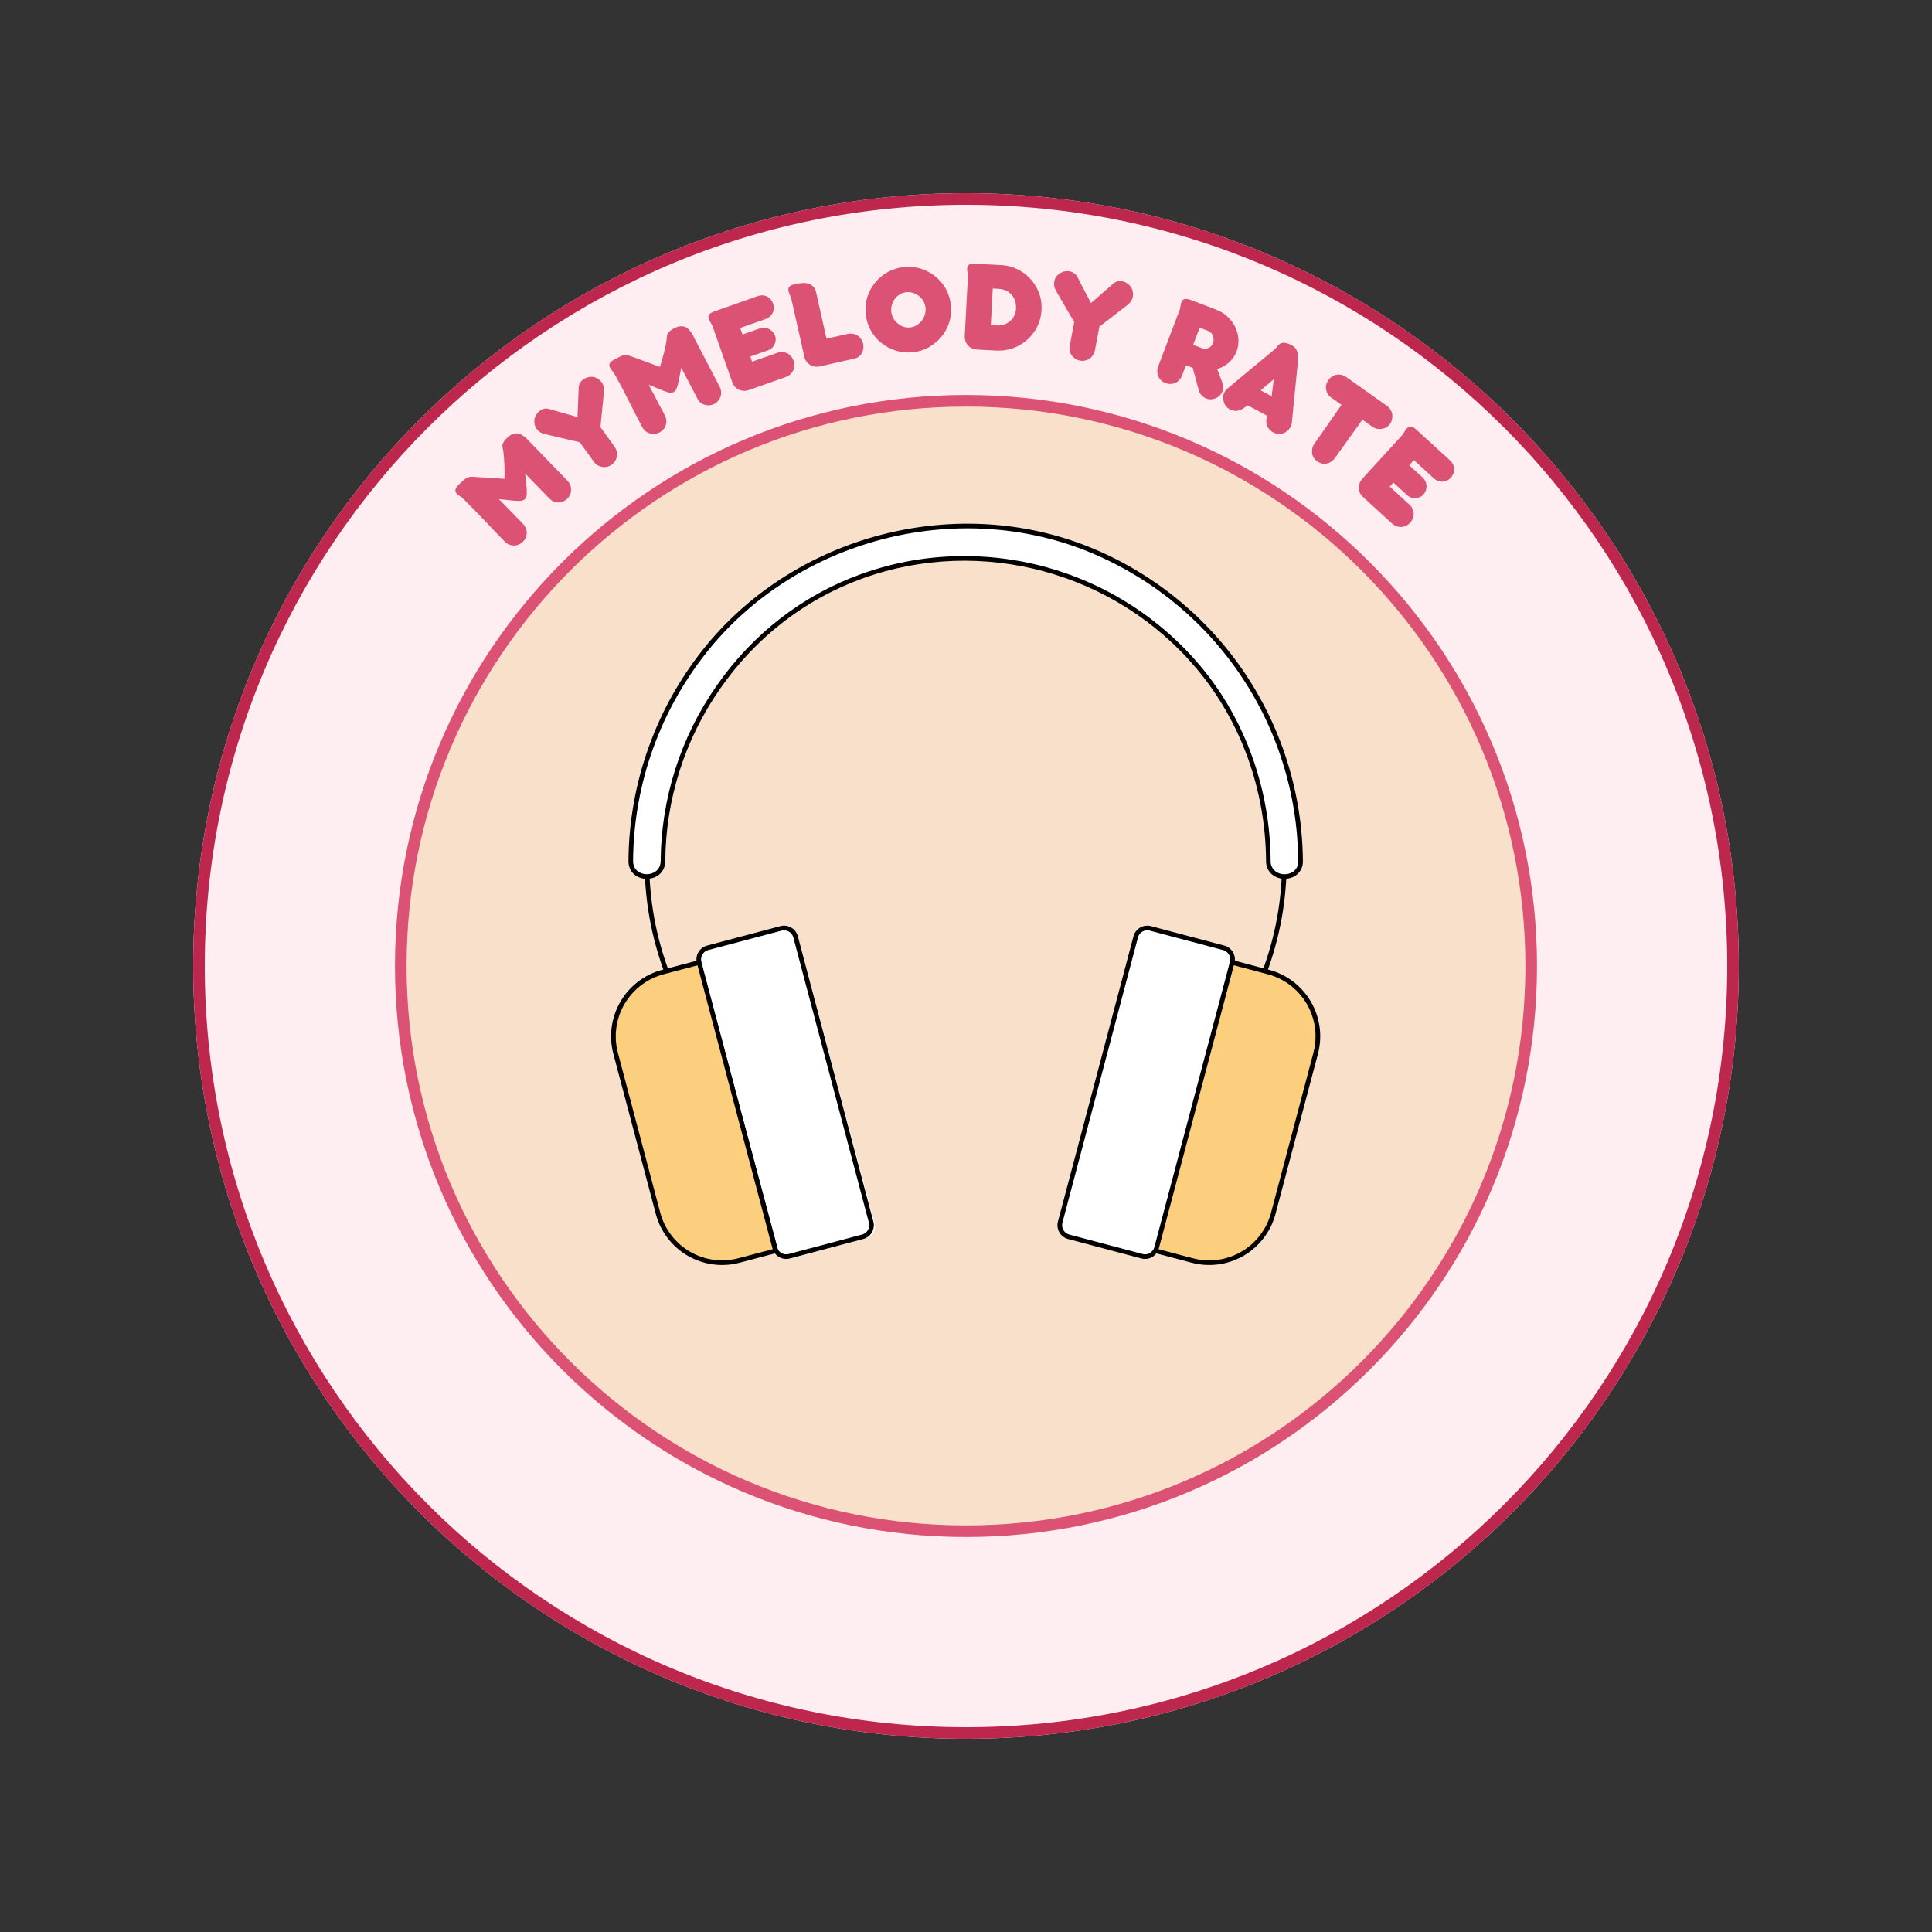 <svg xmlns="http://www.w3.org/2000/svg" xmlns:xlink="http://www.w3.org/1999/xlink" width="500" zoomAndPan="magnify" viewBox="0 0 375 375" height="500" preserveAspectRatio="xMidYMid meet" version="1.0"><rect x="0" y="0" width="375" height="375" fill="#333333" stroke="none"/><defs><g/><clipPath id="c4dab4fd78"><path d="M 37.5 37.5 L 337.5 37.5 L 337.5 337.5 L 37.5 337.5 Z M 37.5 37.5 " clip-rule="nonzero"/></clipPath><clipPath id="e3c3d9680d"><path d="M 187.5 37.5 C 104.656 37.5 37.5 104.656 37.5 187.5 C 37.5 270.344 104.656 337.5 187.5 337.5 C 270.344 337.5 337.5 270.344 337.5 187.5 C 337.5 104.656 270.344 37.5 187.5 37.5 Z M 187.5 37.5 " clip-rule="nonzero"/></clipPath><clipPath id="952e6bb132"><path d="M 76.668 76.668 L 298.332 76.668 L 298.332 298.332 L 76.668 298.332 Z M 76.668 76.668 " clip-rule="nonzero"/></clipPath><clipPath id="ad824bb16d"><path d="M 187.5 76.668 C 126.289 76.668 76.668 126.289 76.668 187.5 C 76.668 248.711 126.289 298.332 187.5 298.332 C 248.711 298.332 298.332 248.711 298.332 187.5 C 298.332 126.289 248.711 76.668 187.5 76.668 Z M 187.5 76.668 " clip-rule="nonzero"/></clipPath><clipPath id="c915b6f211"><path d="M 76.668 76.668 L 298.328 76.668 L 298.328 298.328 L 76.668 298.328 Z M 76.668 76.668 " clip-rule="nonzero"/></clipPath><clipPath id="5e308f2086"><path d="M 187.496 76.668 C 126.285 76.668 76.668 126.285 76.668 187.496 C 76.668 248.707 126.285 298.328 187.496 298.328 C 248.707 298.328 298.328 248.707 298.328 187.496 C 298.328 126.285 248.707 76.668 187.496 76.668 Z M 187.496 76.668 " clip-rule="nonzero"/></clipPath></defs><g clip-path="url(#c4dab4fd78)"><g clip-path="url(#e3c3d9680d)"><path fill="#ffeef1" d="M 37.5 37.5 L 337.5 37.5 L 337.5 337.5 L 37.5 337.5 Z M 37.5 37.5 " fill-opacity="1" fill-rule="nonzero"/><path stroke-linecap="butt" transform="matrix(0.75, 0, 0, 0.75, 37.5, 37.5)" fill="none" stroke-linejoin="miter" d="M 200 0 C 89.542 0 -0 89.542 -0 200 C -0 310.458 89.542 400 200 400 C 310.458 400 400 310.458 400 200 C 400 89.542 310.458 0 200 0 Z M 200 0 " stroke="#be274d" stroke-width="6" stroke-opacity="1" stroke-miterlimit="4"/></g></g><g clip-path="url(#952e6bb132)"><g clip-path="url(#ad824bb16d)"><path fill="#f9e0ca" d="M 76.668 76.668 L 298.332 76.668 L 298.332 298.332 L 76.668 298.332 Z M 76.668 76.668 " fill-opacity="1" fill-rule="nonzero"/></g></g><g clip-path="url(#c915b6f211)"><g clip-path="url(#5e308f2086)"><path stroke-linecap="butt" transform="matrix(0.75, 0, 0, 0.75, 76.667, 76.667)" fill="none" stroke-linejoin="miter" d="M 147.772 0.002 C 66.158 0.002 0.002 66.158 0.002 147.772 C 0.002 229.387 66.158 295.549 147.772 295.549 C 229.387 295.549 295.549 229.387 295.549 147.772 C 295.549 66.158 229.387 0.002 147.772 0.002 Z M 147.772 0.002 " stroke="#dc5274" stroke-width="6" stroke-opacity="1" stroke-miterlimit="4"/></g></g><path fill="#000000" d="M 129.117 189.168 C 126.438 182.062 125.102 174.711 125.109 167.113 C 125.109 132.719 153.066 104.734 187.434 104.734 C 221.797 104.734 249.754 132.719 249.754 167.113 C 249.762 174.711 248.426 182.062 245.746 189.168 L 244.906 188.852 C 247.551 181.848 248.867 174.602 248.855 167.113 C 248.855 133.215 221.301 105.633 187.434 105.633 C 153.562 105.633 126.008 133.215 126.008 167.113 C 125.996 174.602 127.312 181.848 129.957 188.852 Z M 129.117 189.168 " fill-opacity="1" fill-rule="nonzero"/><path fill="#fbcf7e" d="M 140.164 245.086 C 139.461 245.086 138.758 245.027 138.062 244.91 C 137.367 244.797 136.684 244.625 136.016 244.395 C 135.348 244.168 134.703 243.887 134.082 243.555 C 133.461 243.219 132.871 242.836 132.309 242.406 C 131.75 241.973 131.23 241.5 130.75 240.984 C 130.27 240.469 129.832 239.914 129.441 239.328 C 129.051 238.738 128.711 238.121 128.422 237.477 C 128.129 236.832 127.895 236.172 127.715 235.488 L 119.496 204.453 C 119.281 203.633 119.145 202.801 119.094 201.957 C 119.039 201.113 119.07 200.27 119.184 199.43 C 119.297 198.59 119.492 197.77 119.766 196.969 C 120.039 196.168 120.391 195.402 120.812 194.668 C 121.238 193.938 121.73 193.254 122.289 192.617 C 122.852 191.984 123.469 191.406 124.141 190.895 C 124.812 190.379 125.527 189.938 126.289 189.562 C 127.047 189.191 127.836 188.898 128.656 188.68 L 135.871 186.766 L 150.707 242.738 L 143.488 244.652 C 142.398 244.941 141.293 245.086 140.164 245.086 Z M 140.164 245.086 " fill-opacity="1" fill-rule="nonzero"/><path fill="#000000" d="M 135.551 187.312 L 150.145 242.418 L 143.359 244.211 C 142.57 244.422 141.77 244.555 140.953 244.605 C 140.137 244.656 139.324 244.629 138.516 244.52 C 137.707 244.41 136.914 244.227 136.141 243.961 C 135.367 243.695 134.629 243.355 133.922 242.945 C 133.215 242.535 132.555 242.059 131.941 241.52 C 131.332 240.977 130.777 240.383 130.281 239.73 C 129.785 239.082 129.359 238.387 129 237.652 C 128.641 236.918 128.359 236.156 128.148 235.363 L 119.93 204.336 C 119.723 203.547 119.594 202.742 119.543 201.93 C 119.492 201.113 119.52 200.301 119.629 199.488 C 119.738 198.68 119.926 197.887 120.191 197.117 C 120.457 196.344 120.793 195.602 121.203 194.895 C 121.613 194.188 122.09 193.531 122.629 192.918 C 123.168 192.305 123.766 191.75 124.414 191.254 C 125.062 190.758 125.754 190.328 126.484 189.969 C 127.219 189.609 127.98 189.324 128.77 189.113 L 135.551 187.32 M 136.188 186.223 L 128.539 188.238 C 127.691 188.461 126.875 188.766 126.086 189.152 C 125.301 189.535 124.559 189.996 123.859 190.527 C 123.164 191.059 122.527 191.652 121.945 192.312 C 121.367 192.969 120.855 193.676 120.414 194.434 C 119.977 195.195 119.613 195.988 119.328 196.816 C 119.047 197.648 118.844 198.496 118.727 199.367 C 118.613 200.234 118.582 201.105 118.637 201.984 C 118.691 202.859 118.832 203.719 119.055 204.566 L 127.285 235.605 C 127.508 236.453 127.812 237.27 128.195 238.059 C 128.582 238.844 129.039 239.586 129.57 240.285 C 130.102 240.98 130.695 241.621 131.352 242.199 C 132.008 242.781 132.715 243.289 133.473 243.73 C 134.23 244.172 135.023 244.531 135.852 244.816 C 136.68 245.102 137.527 245.301 138.395 245.418 C 139.266 245.535 140.137 245.562 141.008 245.508 C 141.883 245.453 142.742 245.312 143.59 245.086 L 151.238 243.059 L 136.188 186.219 Z M 136.188 186.223 " fill-opacity="1" fill-rule="nonzero"/><path fill="#ffffff" d="M 137.773 184.125 L 152.059 180.293 C 152.359 180.211 152.66 180.191 152.969 180.234 C 153.273 180.273 153.562 180.371 153.832 180.523 C 154.098 180.68 154.328 180.879 154.516 181.125 C 154.703 181.371 154.836 181.645 154.918 181.941 L 169.797 237.504 C 169.875 237.805 169.898 238.105 169.855 238.414 C 169.816 238.723 169.719 239.008 169.562 239.277 C 169.41 239.543 169.211 239.773 168.965 239.961 C 168.719 240.148 168.445 240.285 168.148 240.363 L 153.859 244.199 C 153.562 244.277 153.258 244.297 152.953 244.258 C 152.645 244.219 152.359 244.121 152.09 243.965 C 151.82 243.809 151.594 243.609 151.406 243.363 C 151.219 243.117 151.082 242.848 151.004 242.547 L 136.125 186.984 C 136.043 186.688 136.023 186.383 136.062 186.074 C 136.105 185.77 136.203 185.48 136.355 185.215 C 136.512 184.945 136.711 184.719 136.957 184.527 C 137.203 184.34 137.473 184.207 137.773 184.125 Z M 137.773 184.125 " fill-opacity="1" fill-rule="nonzero"/><path fill="#000000" d="M 152.602 244.363 C 152.297 244.363 152 244.312 151.711 244.215 C 151.422 244.113 151.156 243.973 150.914 243.785 C 150.672 243.598 150.469 243.379 150.301 243.125 C 150.133 242.867 150.008 242.594 149.93 242.297 L 135.27 186.93 C 135.176 186.574 135.152 186.215 135.203 185.848 C 135.25 185.484 135.367 185.145 135.555 184.828 C 135.738 184.508 135.977 184.238 136.266 184.016 C 136.559 183.793 136.883 183.633 137.234 183.539 L 151.477 179.762 C 151.832 179.668 152.191 179.645 152.555 179.695 C 152.918 179.746 153.258 179.863 153.574 180.047 C 153.895 180.23 154.164 180.469 154.387 180.762 C 154.609 181.051 154.766 181.375 154.863 181.73 L 169.516 237.102 C 169.613 237.457 169.637 237.816 169.586 238.18 C 169.539 238.547 169.422 238.887 169.238 239.207 C 169.051 239.523 168.812 239.793 168.52 240.016 C 168.227 240.238 167.906 240.398 167.551 240.492 L 153.312 244.27 C 153.078 244.332 152.844 244.363 152.602 244.363 Z M 152.199 180.566 C 152.035 180.566 151.875 180.586 151.719 180.629 L 137.465 184.406 C 137.227 184.469 137.008 184.578 136.809 184.727 C 136.613 184.879 136.449 185.062 136.324 185.277 C 136.199 185.492 136.121 185.723 136.09 185.969 C 136.055 186.215 136.07 186.457 136.133 186.699 L 150.797 242.07 C 150.859 242.309 150.965 242.527 151.117 242.727 C 151.27 242.922 151.453 243.086 151.668 243.211 C 151.883 243.336 152.113 243.414 152.359 243.445 C 152.605 243.48 152.848 243.465 153.09 243.402 L 167.324 239.625 C 167.566 239.559 167.785 239.453 167.98 239.301 C 168.18 239.152 168.34 238.969 168.465 238.754 C 168.59 238.539 168.668 238.309 168.703 238.062 C 168.734 237.816 168.719 237.57 168.656 237.332 L 153.988 181.961 C 153.883 181.555 153.66 181.219 153.328 180.961 C 152.996 180.703 152.621 180.57 152.199 180.566 Z M 152.199 180.566 " fill-opacity="1" fill-rule="nonzero"/><path fill="#fbcf7e" d="M 234.699 245.086 C 233.574 245.086 232.473 244.941 231.387 244.652 L 224.156 242.738 L 238.98 186.766 L 246.195 188.68 C 247.016 188.898 247.801 189.191 248.562 189.566 C 249.32 189.938 250.039 190.383 250.711 190.898 C 251.383 191.41 251.996 191.984 252.559 192.621 C 253.117 193.254 253.609 193.941 254.035 194.672 C 254.457 195.402 254.809 196.172 255.082 196.973 C 255.355 197.773 255.551 198.594 255.664 199.43 C 255.777 200.27 255.809 201.113 255.758 201.957 C 255.703 202.805 255.57 203.637 255.355 204.453 L 247.148 235.488 C 246.969 236.172 246.734 236.832 246.445 237.477 C 246.152 238.121 245.812 238.738 245.422 239.324 C 245.031 239.914 244.598 240.465 244.113 240.984 C 243.633 241.5 243.113 241.973 242.555 242.402 C 241.996 242.836 241.406 243.219 240.785 243.551 C 240.16 243.887 239.516 244.168 238.848 244.395 C 238.18 244.625 237.5 244.797 236.805 244.91 C 236.109 245.027 235.406 245.086 234.699 245.086 Z M 234.699 245.086 " fill-opacity="1" fill-rule="nonzero"/><path fill="#000000" d="M 239.312 187.312 L 246.094 189.105 C 246.883 189.316 247.645 189.602 248.379 189.961 C 249.109 190.324 249.801 190.75 250.449 191.246 C 251.102 191.742 251.695 192.297 252.234 192.91 C 252.773 193.523 253.25 194.184 253.66 194.891 C 254.07 195.598 254.406 196.336 254.672 197.109 C 254.938 197.883 255.125 198.676 255.234 199.484 C 255.344 200.293 255.371 201.105 255.32 201.922 C 255.27 202.738 255.141 203.539 254.934 204.332 L 246.715 235.375 C 246.504 236.164 246.223 236.926 245.863 237.664 C 245.504 238.398 245.078 239.09 244.582 239.738 C 244.086 240.391 243.531 240.988 242.922 241.527 C 242.309 242.07 241.648 242.543 240.941 242.957 C 240.234 243.367 239.496 243.703 238.723 243.969 C 237.949 244.234 237.16 244.422 236.348 244.527 C 235.539 244.637 234.727 244.664 233.91 244.613 C 233.094 244.562 232.293 244.43 231.504 244.219 L 224.719 242.426 L 239.312 187.324 M 238.676 186.227 L 223.625 243.059 L 231.273 245.086 C 232.121 245.312 232.98 245.453 233.855 245.508 C 234.727 245.562 235.598 245.535 236.469 245.418 C 237.336 245.301 238.184 245.102 239.012 244.816 C 239.84 244.531 240.633 244.172 241.391 243.73 C 242.148 243.289 242.855 242.781 243.512 242.199 C 244.168 241.621 244.762 240.98 245.293 240.285 C 245.824 239.586 246.281 238.844 246.668 238.059 C 247.051 237.27 247.355 236.453 247.578 235.605 L 255.809 204.566 C 256.031 203.719 256.172 202.859 256.227 201.984 C 256.281 201.105 256.254 200.234 256.137 199.367 C 256.02 198.496 255.816 197.648 255.535 196.816 C 255.25 195.988 254.887 195.195 254.449 194.434 C 254.008 193.676 253.496 192.969 252.918 192.312 C 252.336 191.652 251.699 191.059 251.004 190.527 C 250.305 189.996 249.562 189.535 248.777 189.152 C 247.988 188.766 247.172 188.461 246.324 188.238 L 238.676 186.207 Z M 238.676 186.227 " fill-opacity="1" fill-rule="nonzero"/><path fill="#ffffff" d="M 221.652 243.844 L 207.414 240.066 C 207.117 239.988 206.844 239.855 206.602 239.668 C 206.355 239.48 206.156 239.254 206 238.988 C 205.848 238.719 205.75 238.434 205.707 238.129 C 205.668 237.824 205.684 237.52 205.766 237.223 L 220.422 181.855 C 220.5 181.555 220.633 181.285 220.82 181.039 C 221.008 180.793 221.234 180.594 221.5 180.438 C 221.766 180.285 222.051 180.188 222.355 180.145 C 222.664 180.105 222.965 180.121 223.262 180.203 L 237.5 183.977 C 237.797 184.055 238.07 184.191 238.312 184.375 C 238.559 184.562 238.758 184.789 238.914 185.059 C 239.066 185.324 239.168 185.609 239.207 185.914 C 239.25 186.223 239.23 186.523 239.148 186.82 L 224.492 242.191 C 224.414 242.488 224.281 242.762 224.094 243.004 C 223.906 243.25 223.68 243.449 223.414 243.605 C 223.148 243.762 222.863 243.859 222.559 243.898 C 222.254 243.941 221.949 243.922 221.652 243.844 Z M 221.652 243.844 " fill-opacity="1" fill-rule="nonzero"/><path fill="#000000" d="M 222.258 244.363 C 222.016 244.363 221.777 244.332 221.547 244.27 L 207.309 240.492 C 206.953 240.398 206.629 240.238 206.34 240.016 C 206.047 239.793 205.809 239.523 205.625 239.203 C 205.441 238.887 205.324 238.543 205.277 238.18 C 205.227 237.816 205.25 237.457 205.348 237.102 L 220.008 181.73 C 220.102 181.375 220.262 181.051 220.484 180.762 C 220.707 180.469 220.977 180.23 221.293 180.047 C 221.613 179.863 221.953 179.746 222.316 179.695 C 222.68 179.645 223.039 179.668 223.395 179.762 L 237.633 183.539 C 237.988 183.633 238.312 183.793 238.602 184.016 C 238.895 184.238 239.133 184.508 239.316 184.828 C 239.5 185.145 239.617 185.484 239.668 185.848 C 239.715 186.215 239.695 186.574 239.602 186.93 L 224.934 242.297 C 224.855 242.594 224.73 242.871 224.562 243.125 C 224.391 243.383 224.184 243.602 223.941 243.789 C 223.699 243.977 223.434 244.117 223.141 244.219 C 222.852 244.316 222.555 244.363 222.246 244.363 Z M 222.68 180.566 C 222.258 180.566 221.875 180.695 221.539 180.957 C 221.203 181.215 220.98 181.551 220.875 181.961 L 206.215 237.332 C 206.148 237.57 206.133 237.816 206.168 238.062 C 206.199 238.309 206.277 238.539 206.402 238.754 C 206.527 238.969 206.691 239.152 206.887 239.301 C 207.086 239.453 207.305 239.559 207.543 239.625 L 221.77 243.402 C 222.008 243.465 222.254 243.48 222.5 243.445 C 222.746 243.414 222.977 243.336 223.191 243.211 C 223.406 243.086 223.59 242.922 223.738 242.727 C 223.891 242.527 224 242.309 224.062 242.07 L 238.723 186.699 C 238.785 186.457 238.801 186.215 238.77 185.969 C 238.734 185.723 238.656 185.492 238.531 185.277 C 238.406 185.062 238.246 184.879 238.047 184.727 C 237.852 184.578 237.633 184.469 237.391 184.406 L 223.152 180.629 C 222.996 180.586 222.84 180.566 222.68 180.566 Z M 222.68 180.566 " fill-opacity="1" fill-rule="nonzero"/><path fill="#ffffff" d="M 128.684 167.113 C 128.855 142.727 144.211 120.191 167.281 111.852 C 190.465 103.484 216.719 110.617 232.57 129.461 C 241.418 139.973 246.082 153.426 246.18 167.117 C 246.207 171.141 252.449 171.152 252.43 167.117 C 252.238 140.07 235.344 115.652 210.031 106.109 C 184.719 96.566 154.902 104.52 137.609 125.352 C 135.191 128.266 133.043 131.363 131.16 134.648 C 129.277 137.934 127.691 141.355 126.398 144.914 C 125.105 148.473 124.125 152.113 123.457 155.844 C 122.793 159.57 122.449 163.328 122.434 167.113 C 122.406 171.141 128.656 171.145 128.684 167.113 Z M 128.684 167.113 " fill-opacity="1" fill-rule="nonzero"/><path fill="#000000" d="M 125.539 170.582 L 125.512 170.582 C 123.746 170.582 121.969 169.387 121.984 167.109 C 122.012 163.301 122.359 159.516 123.035 155.766 C 123.707 152.016 124.695 148.348 126 144.766 C 127.301 141.184 128.898 137.738 130.789 134.43 C 132.684 131.125 134.844 128 137.27 125.062 C 154.715 104.047 184.699 96.074 210.191 105.688 C 211.738 106.277 213.262 106.922 214.762 107.625 C 216.262 108.328 217.73 109.086 219.172 109.898 C 220.617 110.715 222.027 111.578 223.402 112.5 C 224.781 113.418 226.121 114.387 227.43 115.406 C 228.734 116.43 229.996 117.496 231.223 118.609 C 232.449 119.727 233.629 120.887 234.766 122.09 C 235.906 123.293 236.996 124.535 238.043 125.824 C 239.086 127.109 240.082 128.43 241.027 129.793 C 241.973 131.152 242.867 132.547 243.707 133.973 C 244.547 135.402 245.336 136.859 246.066 138.344 C 246.801 139.832 247.477 141.344 248.094 142.879 C 248.711 144.418 249.273 145.977 249.773 147.555 C 250.277 149.133 250.719 150.73 251.102 152.34 C 251.484 153.953 251.805 155.578 252.066 157.215 C 252.324 158.852 252.523 160.496 252.66 162.148 C 252.801 163.801 252.875 165.453 252.887 167.109 C 252.918 167.715 252.785 168.285 252.496 168.816 C 252.207 169.348 251.801 169.766 251.277 170.074 C 250.68 170.41 250.039 170.578 249.352 170.582 C 248.668 170.586 248.023 170.422 247.422 170.09 C 246.887 169.789 246.469 169.375 246.164 168.84 C 245.863 168.305 245.723 167.73 245.742 167.117 C 245.645 153.254 240.848 139.984 232.238 129.758 C 216.461 111.004 190.418 103.98 167.426 112.273 C 156.25 116.305 146.68 123.719 139.75 133.715 C 138.051 136.152 136.547 138.703 135.23 141.367 C 133.918 144.031 132.809 146.777 131.91 149.609 C 131.008 152.441 130.328 155.324 129.859 158.258 C 129.395 161.191 129.152 164.145 129.133 167.117 C 129.113 169.41 127.316 170.582 125.539 170.582 Z M 187.16 107.938 C 189.332 107.934 191.496 108.051 193.656 108.285 C 195.812 108.523 197.953 108.871 200.074 109.34 C 202.195 109.809 204.281 110.391 206.34 111.086 C 208.398 111.781 210.41 112.586 212.379 113.5 C 214.352 114.414 216.266 115.43 218.125 116.555 C 219.984 117.676 221.773 118.898 223.5 120.215 C 225.227 121.531 226.879 122.941 228.453 124.438 C 230.027 125.934 231.512 127.512 232.914 129.172 C 241.66 139.566 246.531 153.039 246.629 167.109 C 246.613 167.562 246.715 167.988 246.934 168.383 C 247.156 168.777 247.461 169.086 247.855 169.309 C 248.312 169.566 248.809 169.695 249.336 169.695 C 249.863 169.695 250.355 169.566 250.816 169.309 C 251.203 169.086 251.5 168.777 251.711 168.387 C 251.922 167.992 252.012 167.574 251.984 167.129 C 251.969 165.492 251.895 163.863 251.762 162.234 C 251.625 160.605 251.43 158.984 251.172 157.367 C 250.918 155.754 250.602 154.152 250.223 152.562 C 249.848 150.973 249.41 149.398 248.914 147.84 C 248.422 146.281 247.867 144.746 247.258 143.23 C 246.648 141.711 245.984 140.223 245.262 138.754 C 244.539 137.289 243.766 135.852 242.934 134.445 C 242.105 133.035 241.223 131.66 240.293 130.32 C 239.359 128.977 238.379 127.672 237.348 126.402 C 236.316 125.137 235.242 123.906 234.121 122.719 C 232.996 121.531 231.832 120.391 230.625 119.289 C 229.418 118.191 228.168 117.137 226.883 116.129 C 225.594 115.125 224.273 114.168 222.914 113.262 C 221.555 112.352 220.164 111.5 218.742 110.695 C 217.32 109.895 215.867 109.145 214.391 108.453 C 212.91 107.758 211.41 107.121 209.883 106.539 C 184.746 97.055 155.156 104.91 137.953 125.637 C 135.559 128.535 133.43 131.613 131.562 134.879 C 129.695 138.141 128.121 141.539 126.836 145.074 C 125.551 148.605 124.578 152.223 123.914 155.926 C 123.25 159.625 122.906 163.355 122.879 167.117 C 122.879 168.871 124.238 169.68 125.516 169.688 C 126.793 169.695 128.223 168.895 128.238 167.109 C 128.258 164.094 128.504 161.098 128.98 158.117 C 129.453 155.141 130.145 152.211 131.059 149.34 C 131.973 146.465 133.098 143.676 134.434 140.973 C 135.77 138.266 137.297 135.68 139.023 133.203 C 146.059 123.051 155.781 115.523 167.129 111.43 C 173.602 109.098 180.281 107.934 187.16 107.938 Z M 187.16 107.938 " fill-opacity="1" fill-rule="nonzero"/><g fill="#dc5274" fill-opacity="1"><g transform="translate(98.435, 107.781)"><g><path d="M 2 -10.562 L 1.203 -10.609 L -1.609 -10.906 C -1.305 -10.594 -1.02 -10.301 -0.75 -10.031 C -0.488 -9.77 -0.242 -9.52 -0.016 -9.281 L 1.172 -8.062 C 1.336 -7.895 1.5 -7.723 1.656 -7.547 C 1.82 -7.379 1.984 -7.223 2.141 -7.078 L 3.078 -6.109 C 3.316 -5.859 3.5 -5.578 3.625 -5.266 C 3.75 -4.961 3.805 -4.66 3.797 -4.359 C 3.805 -4.035 3.742 -3.723 3.609 -3.422 C 3.484 -3.129 3.297 -2.859 3.047 -2.609 C 2.785 -2.367 2.504 -2.188 2.203 -2.062 C 1.898 -1.938 1.586 -1.883 1.266 -1.906 C 0.961 -1.906 0.656 -1.969 0.344 -2.094 C 0.039 -2.227 -0.227 -2.422 -0.469 -2.672 C -1.133 -3.359 -1.801 -4.047 -2.469 -4.734 C -3.133 -5.43 -3.797 -6.129 -4.453 -6.828 C -5.109 -7.516 -5.77 -8.195 -6.438 -8.875 C -7.102 -9.551 -7.773 -10.227 -8.453 -10.906 C -8.648 -11.113 -8.863 -11.285 -9.094 -11.422 C -9.332 -11.555 -9.551 -11.727 -9.75 -11.938 C -9.852 -12.039 -9.93 -12.156 -9.984 -12.281 C -10.035 -12.414 -10.055 -12.551 -10.047 -12.688 C -10.023 -12.82 -9.957 -12.977 -9.844 -13.156 C -9.727 -13.332 -9.555 -13.535 -9.328 -13.766 C -9.023 -14.055 -8.766 -14.301 -8.547 -14.5 C -8.336 -14.707 -8.141 -14.859 -7.953 -14.953 C -7.754 -15.066 -7.551 -15.145 -7.344 -15.188 C -7.133 -15.227 -6.891 -15.242 -6.609 -15.234 L -0.5 -14.844 C -0.488 -15.914 -0.5 -16.816 -0.531 -17.547 C -0.562 -18.285 -0.602 -18.883 -0.656 -19.344 C -0.676 -19.57 -0.695 -19.773 -0.719 -19.953 C -0.738 -20.129 -0.758 -20.273 -0.781 -20.391 L -0.875 -20.844 C -0.906 -20.977 -0.922 -21.109 -0.922 -21.234 C -0.922 -21.367 -0.898 -21.508 -0.859 -21.656 C -0.785 -21.82 -0.68 -22 -0.547 -22.188 C -0.41 -22.383 -0.219 -22.598 0.031 -22.828 C 0.383 -23.172 0.723 -23.398 1.047 -23.516 C 1.367 -23.641 1.672 -23.688 1.953 -23.656 C 2.254 -23.625 2.531 -23.535 2.781 -23.391 C 3.039 -23.242 3.281 -23.082 3.5 -22.906 C 3.602 -22.812 3.707 -22.719 3.812 -22.625 C 3.914 -22.531 4.004 -22.438 4.078 -22.344 C 4.16 -22.25 4.238 -22.164 4.312 -22.094 C 4.383 -22.02 4.453 -21.953 4.516 -21.891 L 11.703 -14.469 C 11.941 -14.219 12.125 -13.938 12.25 -13.625 C 12.375 -13.32 12.426 -13.016 12.406 -12.703 C 12.414 -12.379 12.352 -12.066 12.219 -11.766 C 12.094 -11.473 11.906 -11.207 11.656 -10.969 C 11.488 -10.801 11.273 -10.648 11.016 -10.516 C 10.754 -10.391 10.461 -10.305 10.141 -10.266 C 9.828 -10.234 9.5 -10.273 9.156 -10.391 C 8.812 -10.504 8.484 -10.723 8.172 -11.047 L 3.5 -15.859 L 3.781 -13.125 C 3.82 -12.594 3.828 -12.141 3.797 -11.766 C 3.773 -11.398 3.656 -11.109 3.438 -10.891 C 3.312 -10.773 3.176 -10.695 3.031 -10.656 C 2.895 -10.613 2.742 -10.582 2.578 -10.562 C 2.398 -10.551 2.207 -10.551 2 -10.562 Z M 2 -10.562 "/></g></g></g><g fill="#dc5274" fill-opacity="1"><g transform="translate(112.091, 94.654)"><g><path d="M -5.516 -15.266 L 0 -13.703 L 0.234 -19.422 C 0.242 -19.766 0.332 -20.078 0.5 -20.359 C 0.676 -20.641 0.898 -20.867 1.172 -21.047 C 1.441 -21.223 1.742 -21.352 2.078 -21.438 C 2.41 -21.52 2.742 -21.535 3.078 -21.484 C 3.41 -21.422 3.711 -21.301 3.984 -21.125 C 4.266 -20.945 4.492 -20.734 4.672 -20.484 C 5.055 -19.961 5.211 -19.348 5.141 -18.641 L 4.453 -11.734 L 7.203 -7.938 C 7.398 -7.656 7.535 -7.352 7.609 -7.031 C 7.691 -6.707 7.703 -6.391 7.641 -6.078 C 7.598 -5.766 7.488 -5.469 7.312 -5.188 C 7.145 -4.906 6.922 -4.664 6.641 -4.469 C 6.359 -4.258 6.055 -4.117 5.734 -4.047 C 5.422 -3.973 5.109 -3.969 4.797 -4.031 C 4.492 -4.07 4.195 -4.176 3.906 -4.344 C 3.613 -4.52 3.367 -4.75 3.172 -5.031 L 0.438 -8.812 L -6.297 -10.375 C -6.992 -10.531 -7.535 -10.867 -7.922 -11.391 C -8.109 -11.641 -8.238 -11.914 -8.312 -12.219 C -8.383 -12.531 -8.398 -12.863 -8.359 -13.219 C -8.297 -13.562 -8.176 -13.875 -8 -14.156 C -7.82 -14.445 -7.598 -14.695 -7.328 -14.906 C -7.078 -15.102 -6.789 -15.238 -6.469 -15.312 C -6.156 -15.383 -5.836 -15.367 -5.516 -15.266 Z M -5.516 -15.266 "/></g></g></g><g fill="#dc5274" fill-opacity="1"><g transform="translate(124.341, 85.578)"><g><path d="M 4.906 -9.562 L 4.172 -9.828 L 1.562 -10.906 C 1.77 -10.52 1.957 -10.16 2.125 -9.828 C 2.301 -9.492 2.469 -9.191 2.625 -8.922 L 3.422 -7.406 C 3.523 -7.188 3.629 -6.973 3.734 -6.766 C 3.848 -6.566 3.961 -6.367 4.078 -6.172 L 4.703 -4.969 C 4.859 -4.664 4.953 -4.348 4.984 -4.016 C 5.016 -3.691 4.984 -3.383 4.891 -3.094 C 4.805 -2.789 4.656 -2.508 4.438 -2.25 C 4.227 -2 3.969 -1.789 3.656 -1.625 C 3.344 -1.469 3.02 -1.375 2.688 -1.344 C 2.363 -1.32 2.055 -1.359 1.766 -1.453 C 1.461 -1.547 1.18 -1.695 0.922 -1.906 C 0.672 -2.125 0.469 -2.383 0.312 -2.688 C -0.133 -3.531 -0.578 -4.379 -1.016 -5.234 C -1.453 -6.086 -1.891 -6.945 -2.328 -7.812 C -2.754 -8.656 -3.188 -9.5 -3.625 -10.344 C -4.07 -11.188 -4.531 -12.031 -5 -12.875 C -5.125 -13.113 -5.281 -13.336 -5.469 -13.547 C -5.656 -13.742 -5.812 -13.969 -5.938 -14.219 C -6.008 -14.344 -6.051 -14.473 -6.062 -14.609 C -6.082 -14.754 -6.066 -14.891 -6.016 -15.016 C -5.953 -15.148 -5.836 -15.285 -5.672 -15.422 C -5.516 -15.555 -5.297 -15.695 -5.016 -15.844 C -4.641 -16.039 -4.32 -16.203 -4.062 -16.328 C -3.801 -16.461 -3.566 -16.555 -3.359 -16.609 C -3.129 -16.66 -2.91 -16.676 -2.703 -16.656 C -2.492 -16.633 -2.254 -16.57 -1.984 -16.469 L 3.766 -14.359 C 4.066 -15.391 4.312 -16.258 4.5 -16.969 C 4.688 -17.688 4.82 -18.273 4.906 -18.734 C 4.945 -18.953 4.977 -19.145 5 -19.312 C 5.031 -19.488 5.051 -19.641 5.062 -19.766 L 5.094 -20.234 C 5.113 -20.367 5.141 -20.5 5.172 -20.625 C 5.211 -20.75 5.273 -20.879 5.359 -21.016 C 5.461 -21.141 5.609 -21.27 5.797 -21.406 C 5.984 -21.551 6.234 -21.707 6.547 -21.875 C 6.973 -22.094 7.359 -22.211 7.703 -22.234 C 8.047 -22.266 8.352 -22.227 8.625 -22.125 C 8.906 -22.008 9.145 -21.844 9.344 -21.625 C 9.551 -21.414 9.727 -21.191 9.875 -20.953 C 9.969 -20.836 10.047 -20.719 10.109 -20.594 C 10.18 -20.477 10.238 -20.363 10.281 -20.25 C 10.332 -20.133 10.379 -20.031 10.422 -19.938 C 10.473 -19.844 10.52 -19.758 10.562 -19.688 L 15.344 -10.516 C 15.5 -10.211 15.594 -9.895 15.625 -9.562 C 15.656 -9.238 15.625 -8.93 15.531 -8.641 C 15.438 -8.328 15.281 -8.047 15.062 -7.797 C 14.852 -7.547 14.598 -7.336 14.297 -7.172 C 14.086 -7.066 13.844 -6.988 13.562 -6.938 C 13.281 -6.883 12.977 -6.891 12.656 -6.953 C 12.344 -7.016 12.039 -7.145 11.75 -7.344 C 11.457 -7.551 11.207 -7.852 11 -8.25 L 7.891 -14.203 L 7.359 -11.484 C 7.254 -10.973 7.133 -10.547 7 -10.203 C 6.875 -9.859 6.672 -9.613 6.391 -9.469 C 6.242 -9.395 6.098 -9.352 5.953 -9.344 C 5.816 -9.332 5.66 -9.344 5.484 -9.375 C 5.305 -9.426 5.113 -9.488 4.906 -9.562 Z M 4.906 -9.562 "/></g></g></g><g fill="#dc5274" fill-opacity="1"><g transform="translate(141.199, 76.909)"><g><path d="M 12.828 -6.906 C 12.941 -6.582 12.992 -6.254 12.984 -5.922 C 12.973 -5.586 12.898 -5.281 12.766 -5 C 12.617 -4.719 12.426 -4.461 12.188 -4.234 C 11.945 -4.016 11.66 -3.848 11.328 -3.734 L 4.109 -1.188 C 3.773 -1.07 3.445 -1.023 3.125 -1.047 C 2.801 -1.066 2.5 -1.141 2.219 -1.266 C 1.938 -1.398 1.68 -1.586 1.453 -1.828 C 1.234 -2.078 1.062 -2.367 0.938 -2.703 L -2.875 -13.531 C -2.926 -13.656 -2.984 -13.781 -3.047 -13.906 C -3.117 -14.039 -3.191 -14.164 -3.266 -14.281 C -3.336 -14.406 -3.406 -14.523 -3.469 -14.641 C -3.531 -14.766 -3.582 -14.891 -3.625 -15.016 C -3.676 -15.148 -3.695 -15.285 -3.688 -15.422 C -3.688 -15.566 -3.648 -15.691 -3.578 -15.797 C -3.504 -15.93 -3.379 -16.051 -3.203 -16.156 C -3.023 -16.27 -2.785 -16.379 -2.484 -16.484 L 5.797 -19.406 C 6.297 -19.582 6.75 -19.625 7.156 -19.531 C 7.57 -19.438 7.926 -19.254 8.219 -18.984 C 8.5 -18.711 8.707 -18.383 8.844 -18 C 8.988 -17.613 9.035 -17.227 8.984 -16.844 C 8.93 -16.457 8.773 -16.094 8.516 -15.75 C 8.254 -15.406 7.867 -15.145 7.359 -14.969 L 2.469 -13.25 L 2.922 -11.984 L 6.312 -13.172 C 6.664 -13.297 7.031 -13.32 7.406 -13.25 C 7.789 -13.188 8.129 -13.047 8.422 -12.828 C 8.711 -12.617 8.945 -12.344 9.125 -12 C 9.312 -11.664 9.391 -11.297 9.359 -10.891 C 9.305 -10.422 9.148 -10.008 8.891 -9.656 C 8.629 -9.301 8.273 -9.047 7.828 -8.891 L 4.438 -7.703 L 4.781 -6.703 L 9.672 -8.422 C 10.004 -8.535 10.332 -8.582 10.656 -8.562 C 10.977 -8.551 11.285 -8.477 11.578 -8.344 C 11.867 -8.207 12.117 -8.016 12.328 -7.766 C 12.547 -7.523 12.711 -7.238 12.828 -6.906 Z M 12.828 -6.906 "/></g></g></g><g fill="#dc5274" fill-opacity="1"><g transform="translate(154.918, 72.06)"><g><path d="M 12.609 -5.375 C 12.68 -5.039 12.695 -4.711 12.656 -4.391 C 12.613 -4.066 12.52 -3.781 12.375 -3.531 C 12.227 -3.258 12.031 -3.031 11.781 -2.844 C 11.539 -2.656 11.254 -2.523 10.922 -2.453 L 4.062 -0.906 C 3.375 -0.801 2.766 -0.926 2.234 -1.281 C 1.992 -1.438 1.781 -1.645 1.594 -1.906 C 1.406 -2.176 1.273 -2.477 1.203 -2.812 L -1.312 -14.016 C -1.352 -14.148 -1.395 -14.281 -1.438 -14.406 C -1.488 -14.539 -1.551 -14.676 -1.625 -14.812 C -1.676 -14.945 -1.723 -15.078 -1.766 -15.203 C -1.805 -15.328 -1.844 -15.453 -1.875 -15.578 C -1.906 -15.711 -1.91 -15.852 -1.891 -16 C -1.879 -16.145 -1.828 -16.27 -1.734 -16.375 C -1.641 -16.488 -1.5 -16.586 -1.312 -16.672 C -1.125 -16.766 -0.879 -16.848 -0.578 -16.922 C -0.117 -17.023 0.328 -17.086 0.766 -17.109 C 1.203 -17.141 1.598 -17.109 1.953 -17.016 C 2.316 -16.91 2.633 -16.723 2.906 -16.453 C 3.188 -16.191 3.383 -15.801 3.5 -15.281 L 5.5 -6.328 L 9.656 -7.25 C 9.977 -7.32 10.301 -7.328 10.625 -7.266 C 10.957 -7.211 11.254 -7.102 11.516 -6.938 C 11.785 -6.758 12.016 -6.535 12.203 -6.266 C 12.398 -6.004 12.535 -5.707 12.609 -5.375 Z M 12.609 -5.375 "/></g></g></g><g fill="#dc5274" fill-opacity="1"><g transform="translate(167.962, 68.948)"><g><path d="M 0.062 -8.094 C -0.039 -9.227 0.07 -10.316 0.406 -11.359 C 0.75 -12.41 1.266 -13.344 1.953 -14.156 C 2.641 -14.988 3.469 -15.664 4.438 -16.188 C 5.406 -16.707 6.461 -17.02 7.609 -17.125 C 8.359 -17.195 9.094 -17.164 9.812 -17.031 C 10.539 -16.895 11.227 -16.672 11.875 -16.359 C 13.188 -15.742 14.27 -14.848 15.125 -13.672 C 15.539 -13.086 15.875 -12.453 16.125 -11.766 C 16.383 -11.086 16.551 -10.363 16.625 -9.594 C 16.727 -8.445 16.609 -7.352 16.266 -6.312 C 15.922 -5.27 15.406 -4.336 14.719 -3.516 C 14.031 -2.703 13.203 -2.031 12.234 -1.5 C 11.273 -0.977 10.227 -0.664 9.094 -0.562 C 7.945 -0.457 6.852 -0.578 5.812 -0.922 C 4.77 -1.266 3.832 -1.773 3 -2.453 C 2.188 -3.141 1.52 -3.961 1 -4.922 C 0.477 -5.891 0.164 -6.945 0.062 -8.094 Z M 5.031 -8.5 C 5.07 -8.051 5.191 -7.629 5.391 -7.234 C 5.598 -6.836 5.867 -6.504 6.203 -6.234 C 6.523 -5.93 6.898 -5.703 7.328 -5.547 C 7.754 -5.398 8.203 -5.348 8.672 -5.391 C 9.117 -5.43 9.535 -5.566 9.922 -5.797 C 10.305 -6.023 10.641 -6.312 10.922 -6.656 C 11.191 -7 11.395 -7.383 11.531 -7.812 C 11.676 -8.25 11.727 -8.695 11.688 -9.156 C 11.645 -9.613 11.516 -10.035 11.297 -10.422 C 11.086 -10.816 10.816 -11.156 10.484 -11.438 C 10.148 -11.707 9.77 -11.914 9.344 -12.062 C 8.926 -12.219 8.492 -12.273 8.047 -12.234 C 7.578 -12.191 7.145 -12.062 6.75 -11.844 C 6.363 -11.625 6.035 -11.344 5.766 -11 C 5.492 -10.656 5.289 -10.266 5.156 -9.828 C 5.031 -9.398 4.988 -8.957 5.031 -8.5 Z M 5.031 -8.5 "/></g></g></g><g fill="#dc5274" fill-opacity="1"><g transform="translate(185.335, 67.362)"><g><path d="M 8.078 0.688 L 4.266 0.484 C 3.641 0.441 3.117 0.227 2.703 -0.156 C 2.504 -0.352 2.336 -0.57 2.203 -0.812 C 2.066 -1.062 1.984 -1.332 1.953 -1.625 C 1.922 -1.758 1.91 -1.93 1.922 -2.141 L 2.531 -13.609 C 2.531 -13.742 2.52 -13.879 2.5 -14.016 C 2.488 -14.16 2.473 -14.301 2.453 -14.438 C 2.422 -14.582 2.398 -14.723 2.391 -14.859 C 2.391 -14.992 2.391 -15.129 2.391 -15.266 C 2.398 -15.41 2.43 -15.547 2.484 -15.672 C 2.547 -15.797 2.633 -15.898 2.75 -15.984 C 2.863 -16.066 3.023 -16.125 3.234 -16.156 C 3.441 -16.188 3.703 -16.191 4.016 -16.172 L 8.969 -15.906 C 9.727 -15.863 10.457 -15.727 11.156 -15.5 C 11.852 -15.27 12.5 -14.957 13.094 -14.562 C 14.301 -13.77 15.242 -12.723 15.922 -11.422 C 16.254 -10.785 16.5 -10.109 16.656 -9.391 C 16.812 -8.68 16.867 -7.941 16.828 -7.172 C 16.766 -6.023 16.488 -4.957 16 -3.969 C 15.508 -2.988 14.867 -2.145 14.078 -1.438 C 13.285 -0.719 12.367 -0.172 11.328 0.203 C 10.297 0.586 9.211 0.75 8.078 0.688 Z M 11.875 -7.438 C 11.895 -8.008 11.828 -8.52 11.672 -8.969 C 11.523 -9.426 11.312 -9.816 11.031 -10.141 C 10.738 -10.461 10.395 -10.723 10 -10.922 C 9.602 -11.117 9.176 -11.238 8.719 -11.281 L 7.359 -11.359 L 6.984 -4.266 L 8.344 -4.188 C 9.289 -4.188 10.094 -4.477 10.75 -5.062 C 11.07 -5.344 11.332 -5.68 11.531 -6.078 C 11.727 -6.484 11.844 -6.938 11.875 -7.438 Z M 11.875 -7.438 "/></g></g></g><g fill="#dc5274" fill-opacity="1"><g transform="translate(201.799, 68.234)"><g><path d="M 7.312 -14.5 L 9.953 -9.406 L 14.281 -13.172 C 14.531 -13.398 14.816 -13.547 15.141 -13.609 C 15.461 -13.68 15.781 -13.68 16.094 -13.609 C 16.414 -13.547 16.719 -13.414 17 -13.219 C 17.281 -13.031 17.523 -12.797 17.734 -12.516 C 17.91 -12.234 18.023 -11.93 18.078 -11.609 C 18.141 -11.297 18.145 -10.984 18.094 -10.672 C 17.969 -10.035 17.629 -9.5 17.078 -9.062 L 11.594 -4.828 L 10.719 -0.219 C 10.645 0.113 10.516 0.422 10.328 0.703 C 10.148 0.984 9.926 1.211 9.656 1.391 C 9.395 1.566 9.102 1.688 8.781 1.75 C 8.469 1.82 8.145 1.828 7.812 1.766 C 7.469 1.691 7.156 1.562 6.875 1.375 C 6.602 1.195 6.379 0.984 6.203 0.734 C 6.023 0.473 5.898 0.18 5.828 -0.141 C 5.766 -0.473 5.77 -0.805 5.844 -1.141 L 6.703 -5.719 L 3.219 -11.688 C 2.844 -12.312 2.719 -12.941 2.844 -13.578 C 2.883 -13.891 2.988 -14.176 3.156 -14.438 C 3.332 -14.707 3.57 -14.941 3.875 -15.141 C 4.156 -15.336 4.457 -15.473 4.781 -15.547 C 5.113 -15.617 5.445 -15.629 5.781 -15.578 C 6.094 -15.523 6.383 -15.406 6.656 -15.219 C 6.926 -15.039 7.145 -14.801 7.312 -14.5 Z M 7.312 -14.5 "/></g></g></g><g fill="#dc5274" fill-opacity="1"><g transform="translate(222.321, 72.6)"><g><path d="M 17.703 -4.391 C 17.367 -3.523 16.867 -2.801 16.203 -2.219 C 15.547 -1.645 14.789 -1.223 13.938 -0.953 L 14.953 1.719 C 15.078 2.039 15.129 2.359 15.109 2.672 C 15.086 2.992 15.004 3.289 14.859 3.562 C 14.723 3.844 14.531 4.094 14.281 4.312 C 14.039 4.531 13.754 4.688 13.422 4.781 C 12.766 4.988 12.148 4.945 11.578 4.656 C 11.305 4.508 11.066 4.316 10.859 4.078 C 10.648 3.848 10.492 3.578 10.391 3.266 L 9.172 -1.219 L 7.875 -1.703 L 7.109 0.312 C 6.984 0.633 6.805 0.914 6.578 1.156 C 6.348 1.395 6.098 1.582 5.828 1.719 C 5.523 1.852 5.207 1.922 4.875 1.922 C 4.551 1.93 4.227 1.875 3.906 1.75 C 3.57 1.625 3.285 1.453 3.047 1.234 C 2.816 1.016 2.641 0.754 2.516 0.453 C 2.391 0.172 2.316 -0.133 2.297 -0.469 C 2.285 -0.801 2.344 -1.129 2.469 -1.453 L 6.609 -12.344 C 6.66 -12.477 6.703 -12.613 6.734 -12.75 C 6.766 -12.895 6.789 -13.039 6.812 -13.188 C 6.852 -13.477 6.914 -13.734 7 -13.953 C 7.051 -14.086 7.125 -14.207 7.219 -14.312 C 7.312 -14.426 7.426 -14.504 7.562 -14.547 C 7.695 -14.586 7.867 -14.594 8.078 -14.562 C 8.285 -14.539 8.535 -14.477 8.828 -14.375 L 13.766 -12.484 C 14.566 -12.18 15.281 -11.738 15.906 -11.156 C 16.531 -10.582 17.031 -9.926 17.406 -9.188 C 17.77 -8.445 17.984 -7.664 18.047 -6.844 C 18.117 -6.02 18.004 -5.203 17.703 -4.391 Z M 13.109 -5.984 C 13.203 -6.211 13.242 -6.445 13.234 -6.688 C 13.234 -6.938 13.191 -7.172 13.109 -7.391 C 13.035 -7.598 12.922 -7.789 12.766 -7.969 C 12.609 -8.145 12.422 -8.273 12.203 -8.359 L 10.531 -9 L 9.266 -5.672 L 10.938 -5.031 C 11.383 -4.863 11.816 -4.875 12.234 -5.062 C 12.422 -5.133 12.594 -5.25 12.75 -5.406 C 12.906 -5.57 13.023 -5.766 13.109 -5.984 Z M 13.109 -5.984 "/></g></g></g><g fill="#dc5274" fill-opacity="1"><g transform="translate(236.246, 77.85)"><g><path d="M 14.5 -10.828 C 14.758 -10.691 14.973 -10.523 15.141 -10.328 C 15.305 -10.129 15.43 -9.914 15.516 -9.688 C 15.617 -9.445 15.688 -9.191 15.719 -8.922 C 15.75 -8.648 15.75 -8.375 15.719 -8.094 L 14.5 4.203 C 14.488 4.359 14.457 4.504 14.406 4.641 C 14.352 4.773 14.289 4.914 14.219 5.062 C 13.914 5.633 13.441 6.035 12.797 6.266 C 12.379 6.391 11.969 6.41 11.562 6.328 C 11.156 6.242 10.797 6.07 10.484 5.812 C 10.148 5.562 9.895 5.238 9.719 4.844 C 9.551 4.445 9.5 4.023 9.562 3.578 L 9.625 2.812 L 5.891 0.812 L 5.266 1.297 C 4.867 1.609 4.426 1.801 3.938 1.875 C 3.445 1.957 2.961 1.867 2.484 1.609 C 2.117 1.422 1.832 1.176 1.625 0.875 C 1.426 0.57 1.289 0.242 1.219 -0.109 C 1.145 -0.453 1.145 -0.801 1.219 -1.156 C 1.301 -1.508 1.457 -1.832 1.688 -2.125 C 1.738 -2.176 1.789 -2.227 1.844 -2.281 C 1.895 -2.344 1.953 -2.398 2.016 -2.453 L 11.031 -9.938 C 11.113 -10 11.188 -10.062 11.25 -10.125 C 11.32 -10.188 11.391 -10.254 11.453 -10.328 C 11.566 -10.473 11.688 -10.617 11.812 -10.766 C 11.938 -10.91 12.07 -11.031 12.219 -11.125 C 12.508 -11.344 12.93 -11.383 13.484 -11.25 C 13.773 -11.176 14.113 -11.035 14.5 -10.828 Z M 10.578 -0.938 L 11 -4.25 L 8.453 -2.078 Z M 10.578 -0.938 "/></g></g></g><g fill="#dc5274" fill-opacity="1"><g transform="translate(249.485, 84.87)"><g><path d="M 20.344 -2.625 C 20.145 -2.344 19.898 -2.113 19.609 -1.938 C 19.316 -1.77 19.02 -1.664 18.719 -1.625 C 18.406 -1.57 18.086 -1.582 17.766 -1.656 C 17.441 -1.727 17.145 -1.859 16.875 -2.047 L 14.953 -3.406 L 9.609 4.062 C 9.41 4.344 9.172 4.57 8.891 4.75 C 8.609 4.926 8.316 5.047 8.016 5.109 C 7.723 5.172 7.414 5.164 7.094 5.094 C 6.781 5.02 6.484 4.883 6.203 4.688 C 5.91 4.488 5.676 4.25 5.5 3.969 C 5.332 3.695 5.227 3.398 5.188 3.078 C 5.145 2.785 5.16 2.477 5.234 2.156 C 5.305 1.832 5.441 1.531 5.641 1.25 L 10.906 -6.281 L 8.938 -7.672 C 8.645 -7.867 8.414 -8.102 8.25 -8.375 C 8.082 -8.645 7.973 -8.93 7.922 -9.234 C 7.859 -9.555 7.863 -9.879 7.938 -10.203 C 8.02 -10.523 8.16 -10.828 8.359 -11.109 C 8.555 -11.391 8.797 -11.617 9.078 -11.797 C 9.359 -11.973 9.656 -12.086 9.969 -12.141 C 10.281 -12.191 10.586 -12.18 10.891 -12.109 C 11.203 -12.035 11.504 -11.898 11.797 -11.703 L 19.734 -6.078 C 20.004 -5.891 20.223 -5.656 20.391 -5.375 C 20.566 -5.094 20.688 -4.801 20.75 -4.5 C 20.789 -4.176 20.781 -3.852 20.719 -3.531 C 20.664 -3.207 20.539 -2.906 20.344 -2.625 Z M 20.344 -2.625 "/></g></g></g><g fill="#dc5274" fill-opacity="1"><g transform="translate(261.577, 93.388)"><g><path d="M 12.141 8.062 C 11.91 8.32 11.645 8.52 11.344 8.656 C 11.039 8.801 10.738 8.879 10.438 8.891 C 10.102 8.91 9.785 8.863 9.484 8.75 C 9.18 8.633 8.895 8.461 8.625 8.234 L 2.984 3.078 C 2.723 2.836 2.52 2.566 2.375 2.266 C 2.238 1.973 2.172 1.676 2.172 1.375 C 2.148 1.051 2.195 0.734 2.312 0.422 C 2.426 0.117 2.598 -0.164 2.828 -0.438 L 10.578 -8.906 C 10.66 -9.02 10.738 -9.133 10.812 -9.25 C 10.895 -9.375 10.973 -9.492 11.047 -9.609 C 11.117 -9.742 11.191 -9.863 11.266 -9.969 C 11.348 -10.07 11.438 -10.176 11.531 -10.281 C 11.625 -10.383 11.727 -10.469 11.844 -10.531 C 11.969 -10.602 12.102 -10.629 12.25 -10.609 C 12.395 -10.598 12.555 -10.539 12.734 -10.438 C 12.922 -10.344 13.129 -10.188 13.359 -9.969 L 19.844 -4.047 C 20.238 -3.691 20.488 -3.305 20.594 -2.891 C 20.695 -2.484 20.703 -2.086 20.609 -1.703 C 20.504 -1.336 20.316 -1 20.047 -0.688 C 19.773 -0.383 19.453 -0.16 19.078 -0.016 C 18.723 0.109 18.332 0.133 17.906 0.062 C 17.488 0 17.078 -0.211 16.672 -0.578 L 12.859 -4.078 L 11.953 -3.078 L 14.609 -0.656 C 14.879 -0.395 15.07 -0.082 15.188 0.281 C 15.312 0.645 15.344 1.008 15.281 1.375 C 15.227 1.727 15.098 2.062 14.891 2.375 C 14.68 2.695 14.391 2.941 14.016 3.109 C 13.578 3.285 13.141 3.344 12.703 3.281 C 12.266 3.219 11.875 3.023 11.531 2.703 L 8.875 0.281 L 8.172 1.062 L 11.984 4.562 C 12.254 4.789 12.453 5.055 12.578 5.359 C 12.711 5.66 12.797 5.961 12.828 6.266 C 12.828 6.586 12.77 6.898 12.656 7.203 C 12.551 7.516 12.379 7.801 12.141 8.062 Z M 12.141 8.062 "/></g></g></g><g fill="#dc5274" fill-opacity="1"><g transform="translate(272.326, 103.443)"><g/></g></g></svg>